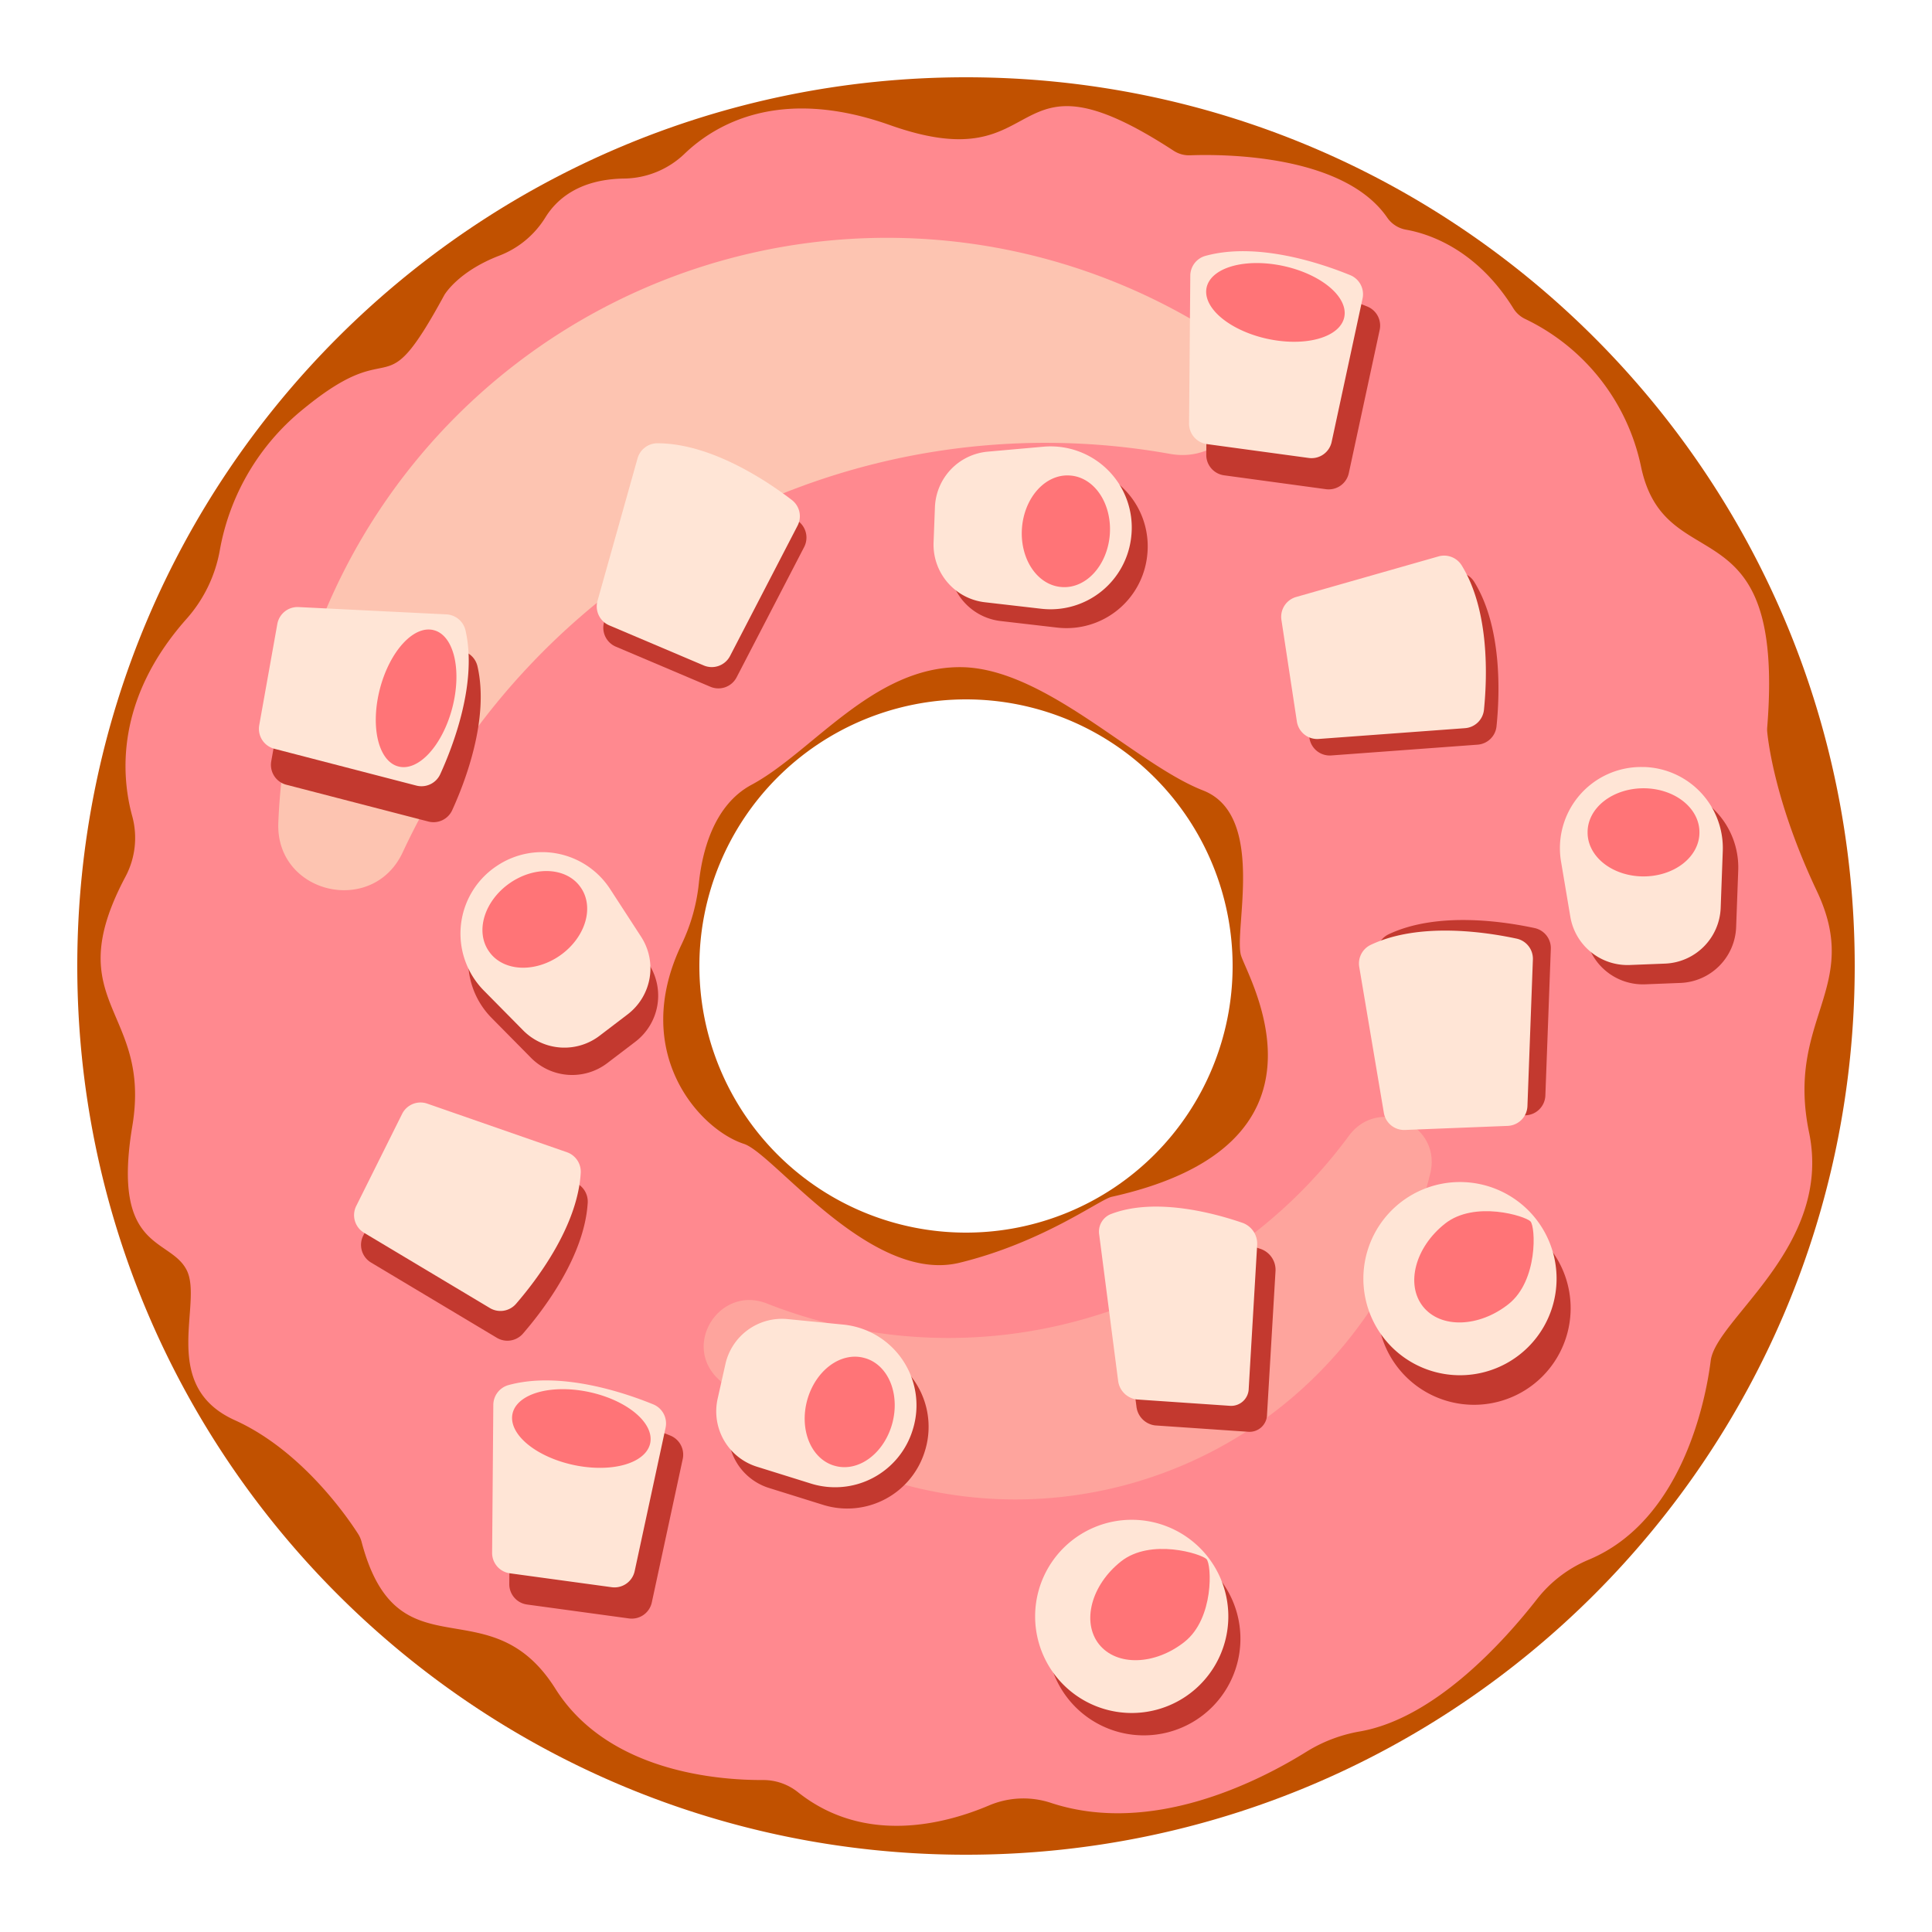 <?xml version="1.0" standalone="no"?><!DOCTYPE svg PUBLIC "-//W3C//DTD SVG 1.1//EN" "http://www.w3.org/Graphics/SVG/1.1/DTD/svg11.dtd"><svg t="1667306329753" class="icon" viewBox="0 0 1024 1024" version="1.1" xmlns="http://www.w3.org/2000/svg" p-id="9923" xmlns:xlink="http://www.w3.org/1999/xlink" width="200" height="200"><path d="M512 40.96C251.904 40.96 40.96 251.904 40.96 512s210.944 471.04 471.04 471.04 471.04-210.944 471.04-471.04S772.096 40.96 512 40.96z m0 612.352a141.312 141.312 0 1 1 141.312-141.312 141.312 141.312 0 0 1-141.312 141.312z" fill="#C15100" p-id="9924"></path><path d="M962.99 472.33c-21.504-45.445-25.641-77.517-26.317-84.357a13.804 13.804 0 0 1 0-2.601c9.667-120.832-53.924-76.861-66.847-137.83a112.21 112.21 0 0 0-61.44-78.479 14.971 14.971 0 0 1-6.267-5.612c-19.558-31.519-45.056-39.629-56.914-41.718A15.34 15.34 0 0 1 735.232 115.302c-23.142-33.505-86.753-33.649-104.448-32.993a14.991 14.991 0 0 1-8.765-2.437c-92.037-60.027-63.959 17.039-150.344-13.578-58.388-20.705-92.692-0.41-109.076 15.421a47.104 47.104 0 0 1-32.051 12.923c-23.695 0.43-35.574 11.039-41.472 20.582a49.541 49.541 0 0 1-24.371 20.255C242.627 143.954 235.52 156.344 235.52 156.344c-34.058 62.587-24.33 19.128-74.383 60.15a124.252 124.252 0 0 0-44.646 75.223 74.26 74.26 0 0 1-17.674 36.352c-37.908 42.762-34.591 83.395-28.672 104.735a43.745 43.745 0 0 1-3.707 31.969C30.72 532.173 80.486 534.733 70.144 596.787c-11.141 66.744 20.029 58.86 28.836 76.472s-15.053 61.174 25.498 79.483c35.246 15.913 59.535 51.2 65.311 60.232a15.176 15.176 0 0 1 1.884 4.342c19.19 72.52 67.584 21.975 102.687 77.722 27.709 44.012 86.016 48.538 110.141 48.415a29.43 29.43 0 0 1 18.432 6.451c35.369 28.119 77.824 16.896 100.925 7.168a46.551 46.551 0 0 1 32.768-1.638c53.555 17.9 110.592-11.203 136.274-27.259a79.176 79.176 0 0 1 28.18-10.527c39.506-7.086 75.981-47.514 93.819-70.41a67.953 67.953 0 0 1 27.361-20.644c49.603-20.849 61.911-85.115 64.451-105.37 2.785-22.241 64.655-60.477 52.142-120.955s28.467-76.493 4.137-127.939z m-373.821 162.017c-6.267 1.393-36.372 24.125-80.527 34.918-47.104 11.51-98.406-57.836-114.36-62.996-23.409-7.578-60.662-48.353-32.87-106.066a98.447 98.447 0 0 0 9.011-32.195c1.782-16.855 7.926-41.329 27.914-52.06 31.99-17.142 64.205-62.444 110.592-62.341 44.605 0.123 92.692 51.302 128.737 65.352 33.751 13.189 15.974 74.752 20.152 87.613s55.931 100.086-68.649 127.775z" fill="#FF898F" p-id="9925"></path><path d="M380.928 277.176a374.62 374.62 0 0 1 239.165-36.618c37.089 6.595 56.771-42.537 25.088-62.935a322.867 322.867 0 0 0-497.664 258.458c-1.516 37.663 49.992 49.807 65.925 15.667A374.784 374.784 0 0 1 380.928 277.176z" fill="#FDC4B1" p-id="9926"></path><path d="M575.734 698.778a262.595 262.595 0 0 1-169.37-7.926c-24.576-9.646-44.892 21.381-25.948 39.793a226.284 226.284 0 0 0 377.672-108.79c6.144-25.661-27.464-41.124-43.131-19.866a262.717 262.717 0 0 1-139.223 96.788z" fill="#FDABA0" opacity=".8" p-id="9927"></path><path d="M341.381 254.28L320.184 329.728a10.895 10.895 0 0 0 6.144 12.984l50.176 21.279a10.875 10.875 0 0 0 13.926-5.018l35.779-69.018a10.895 10.895 0 0 0-3.052-13.681c-13.251-10.24-42.885-30.044-71.291-30.024a10.977 10.977 0 0 0-10.486 8.028z" fill="#C3392F" p-id="9928"></path><path d="M337.92 242.913l-21.217 75.51a10.936 10.936 0 0 0 6.144 13.005l50.156 21.279a10.916 10.916 0 0 0 13.947-5.038l35.758-69.018a10.875 10.875 0 0 0-3.052-13.681c-13.251-10.138-42.865-30.024-71.27-30.024a10.957 10.957 0 0 0-10.465 7.967z" fill="#FFE5D6" p-id="9929"></path><path d="M242.975 344.678l-78.356-3.871a10.875 10.875 0 0 0-11.264 8.97L143.77 403.456a10.895 10.895 0 0 0 7.987 12.472l75.264 19.497a10.875 10.875 0 0 0 12.657-6.021c6.922-15.155 19.743-48.476 13.414-76.165a10.957 10.957 0 0 0-10.117-8.561z" fill="#C3392F" p-id="9930"></path><path d="M236.605 325.632l-78.336-3.871a10.895 10.895 0 0 0-11.284 8.97l-9.585 53.637a10.916 10.916 0 0 0 8.008 12.493l75.264 19.517a10.936 10.936 0 0 0 12.657-6.021c6.922-15.176 19.722-48.476 13.414-76.165a10.977 10.977 0 0 0-10.138-8.561z" fill="#FFE5D6" p-id="9931"></path><path d="M304.148 626.504l-74.097-25.784a10.895 10.895 0 0 0-13.332 5.427L192.512 654.93a10.895 10.895 0 0 0 4.096 14.213l66.724 39.916a10.916 10.916 0 0 0 13.844-2.212c10.916-12.616 32.584-40.96 34.324-69.304a10.977 10.977 0 0 0-7.352-11.039z" fill="#C3392F" p-id="9932"></path><path d="M300.564 610.734l-74.097-25.784a10.895 10.895 0 0 0-13.332 5.427L188.826 639.16a10.895 10.895 0 0 0 4.096 14.213l66.724 39.916a10.916 10.916 0 0 0 13.844-2.212c10.916-12.616 32.584-40.96 34.304-69.304a10.936 10.936 0 0 0-7.229-11.039z" fill="#FFE5D6" p-id="9933"></path><path d="M769.065 303.657l-75.448 21.504a10.916 10.916 0 0 0-7.782 12.124l8.192 53.883a10.895 10.895 0 0 0 11.592 9.236l77.537-5.714a10.875 10.875 0 0 0 10.035-9.769c1.7-16.589 3.133-52.244-11.756-76.431a10.957 10.957 0 0 0-12.37-4.833z" fill="#C3392F" p-id="9934"></path><path d="M762.409 294.912l-75.428 21.504a10.916 10.916 0 0 0-7.803 12.124l8.192 53.862a10.916 10.916 0 0 0 11.571 9.257l77.537-5.714a10.895 10.895 0 0 0 10.056-9.769c1.679-16.609 3.113-52.244-11.776-76.452a10.957 10.957 0 0 0-12.349-4.813z" fill="#FFE5D6" p-id="9935"></path><path d="M729.948 506.86l13.025 77.353a10.916 10.916 0 0 0 11.203 9.073l54.436-2.15a10.895 10.895 0 0 0 10.465-10.486l2.888-77.701a10.875 10.875 0 0 0-8.602-11.059c-16.384-3.523-51.569-8.868-77.271 3.256a10.916 10.916 0 0 0-6.144 11.715z" fill="#C3392F" p-id="9936"></path><path d="M720.425 512.492l13.046 77.332a10.875 10.875 0 0 0 11.182 9.073l54.436-2.15a10.916 10.916 0 0 0 10.486-10.486l2.888-77.701a10.916 10.916 0 0 0-8.602-11.059c-16.384-3.523-51.589-8.868-77.271 3.256a10.936 10.936 0 0 0-6.164 11.735z" fill="#FFE5D6" p-id="9937"></path><path d="M835.584 466.944l4.915 29.184a30.72 30.72 0 0 0 31.498 25.58l18.719-0.737a30.72 30.72 0 0 0 29.471-29.532l1.106-30.024a43.008 43.008 0 0 0-41.718-44.646h-1.208A43.008 43.008 0 0 0 835.584 466.944z" fill="#C3392F" p-id="9938"></path><path d="M827.392 456.704l4.915 29.184a30.72 30.72 0 0 0 31.498 25.58l18.719-0.737a30.72 30.72 0 0 0 29.471-29.532l1.106-30.024a43.008 43.008 0 0 0-41.718-44.646h-1.208A43.008 43.008 0 0 0 827.392 456.704z" fill="#FFE5D6" p-id="9939"></path><path d="M592.343 668.262l9.994 77.21a11.325 11.325 0 0 0 9.953 10.035l49.521 3.379a9.277 9.277 0 0 0 9.748-9.236L676.045 673.792a11.735 11.735 0 0 0-7.557-11.715c-14.725-5.1-46.653-13.926-70.267-4.628a10.015 10.015 0 0 0-5.878 10.813z" fill="#C3392F" p-id="9940"></path><path d="M582.615 654.479l9.994 77.21a11.366 11.366 0 0 0 9.953 10.056l49.521 3.379a9.318 9.318 0 0 0 9.769-9.236l4.465-75.94a11.756 11.756 0 0 0-7.537-11.735c-14.725-5.1-46.653-13.906-70.287-4.608a10.015 10.015 0 0 0-5.878 10.875z" fill="#FFE5D6" p-id="9941"></path><path d="M841.462 441.16a29.635 23.224 0 1 0 59.269 0 29.635 23.224 0 1 0-59.269 0Z" fill="#FF7477" p-id="9942"></path><path d="M453.284 713.421L423.936 710.533a30.72 30.72 0 0 0-32.932 23.675l-4.198 18.268A30.72 30.72 0 0 0 407.552 788.644l28.672 8.95a43.008 43.008 0 0 0 54.006-28.57c0.123-0.389 0.225-0.778 0.348-1.167a43.008 43.008 0 0 0-37.294-54.436z" fill="#C3392F" p-id="9943"></path><path d="M446.874 702.054l-29.45-2.908A30.72 30.72 0 0 0 384.492 722.944l-4.096 18.268a30.72 30.72 0 0 0 20.767 36.168l28.672 8.95A43.008 43.008 0 0 0 483.779 757.76c0.123-0.389 0.225-0.778 0.348-1.167a43.008 43.008 0 0 0-37.253-54.538z" fill="#FFE5D6" p-id="9944"></path><path d="M442.596 776.945a23.224 29.635 15.19 1 0 15.53-57.198 23.224 29.635 15.19 1 0-15.53 57.198Z" fill="#FF7477" p-id="9945"></path><path d="M561.336 246.743l-29.491 2.621a30.72 30.72 0 0 0-27.935 29.409l-0.717 18.739a30.72 30.72 0 0 0 27.238 31.662l29.86 3.461a43.008 43.008 0 0 0 47.739-38.134l0.123-1.208a43.008 43.008 0 0 0-46.817-46.551z" fill="#C3392F" p-id="9946"></path><path d="M552.96 236.769l-29.471 2.621a30.72 30.72 0 0 0-27.955 29.409l-0.717 18.719a30.72 30.72 0 0 0 27.156 31.683l29.839 3.441a43.008 43.008 0 0 0 47.759-38.113l0.123-1.208A43.008 43.008 0 0 0 552.96 236.769z" fill="#FFE5D6" p-id="9947"></path><path d="M562.633 311.134a23.224 29.635 4.47 1 0 4.619-59.089 23.224 29.635 4.47 1 0-4.619 59.089Z" fill="#FF7477" p-id="9948"></path><path d="M260.608 539.566l20.808 21.074a30.72 30.72 0 0 0 40.448 2.847l14.909-11.366a30.72 30.72 0 0 0 7.148-41.103l-16.384-25.231a43.008 43.008 0 0 0-59.802-12.554l-1.004 0.676a43.008 43.008 0 0 0-6.124 65.659z" fill="#C3392F" p-id="9949"></path><path d="M256.512 525.087l20.808 21.074a30.72 30.72 0 0 0 40.448 2.826l14.909-11.366a30.72 30.72 0 0 0 7.148-41.083l-16.384-25.231a43.008 43.008 0 0 0-59.802-12.554l-1.004 0.676a43.008 43.008 0 0 0-6.124 65.659z" fill="#FFE5D6" p-id="9950"></path><path d="M259.203 504.312a23.224 29.635 54.94 1 0 48.515-34.046 23.224 29.635 54.94 1 0-48.515 34.046Z" fill="#FF7477" p-id="9951"></path><path d="M211.171 406.244a19.763 37.315 14.55 1 0 18.749-72.236 19.763 37.315 14.55 1 0-18.749 72.236Z" fill="#FF7477" p-id="9952"></path><path d="M639.98 162.591l-0.635 78.438a10.916 10.916 0 0 0 9.421 10.895l53.985 7.352a10.895 10.895 0 0 0 12.145-8.499l16.384-76.001a10.895 10.895 0 0 0-6.533-12.288c-15.442-6.308-49.254-17.736-76.657-10.24a10.977 10.977 0 0 0-8.11 10.342z" fill="#C3392F" p-id="9953"></path><path d="M630.886 146.022l-0.655 78.438a10.936 10.936 0 0 0 9.441 10.916l53.985 7.352a10.895 10.895 0 0 0 12.145-8.499l16.384-76.001a10.916 10.916 0 0 0-6.533-12.39c-15.442-6.308-49.254-17.736-76.657-10.24a10.936 10.936 0 0 0-8.11 10.424z" fill="#FFE5D6" p-id="9954"></path><path d="M671.831 179.604a37.315 19.763 12.19 1 0 8.346-38.635 37.315 19.763 12.19 1 0-8.346 38.635Z" fill="#FF7477" p-id="9955"></path><path d="M270.582 761.098l-0.655 78.438a10.895 10.895 0 0 0 9.441 10.895l53.985 7.373a10.875 10.875 0 0 0 12.124-8.499l16.384-76.001a10.916 10.916 0 0 0-6.554-12.411c-15.442-6.287-49.152-17.715-76.657-10.24a10.957 10.957 0 0 0-8.069 10.445z" fill="#C3392F" p-id="9956"></path><path d="M261.468 744.55l-0.635 78.438a10.895 10.895 0 0 0 9.421 10.895l53.985 7.373a10.936 10.936 0 0 0 12.145-8.52l16.384-75.981a10.916 10.916 0 0 0-6.533-12.411c-15.442-6.308-49.254-17.715-76.657-10.24a10.977 10.977 0 0 0-8.11 10.445z" fill="#FFE5D6" p-id="9957"></path><path d="M303.985 776.461a37.315 19.763 12.1 1 0 8.285-38.648 37.315 19.763 12.1 1 0-8.285 38.648Z" fill="#FF7477" p-id="9958"></path><path d="M606.249 868.577m-51.2 0a51.2 51.2 0 1 0 102.4 0 51.2 51.2 0 1 0-102.4 0Z" fill="#C3392F" p-id="9959"></path><path d="M599.839 856.719m-51.2 0a51.2 51.2 0 1 0 102.4 0 51.2 51.2 0 1 0-102.4 0Z" fill="#FFE5D6" p-id="9960"></path><path d="M582.492 871.485c-9.318-11.776-4.096-31.396 11.633-43.868s42.578-4.096 45.343-1.249 4.096 31.396-11.633 43.848-35.963 13.025-45.343 1.27z" fill="#FF7477" p-id="9961"></path><path d="M781.271 693.371m-51.2 0a51.2 51.2 0 1 0 102.4 0 51.2 51.2 0 1 0-102.4 0Z" fill="#C3392F" p-id="9962"></path><path d="M773.816 677.704m-51.2 0a51.2 51.2 0 1 0 102.4 0 51.2 51.2 0 1 0-102.4 0Z" fill="#FFE5D6" p-id="9963"></path><path d="M754.196 692.47c-9.298-11.776-4.096-31.396 11.633-43.868s42.598-4.096 45.343-1.249 4.096 31.396-11.612 43.848-36.045 13.025-45.363 1.27z" fill="#FF7477" p-id="9964"></path></svg>